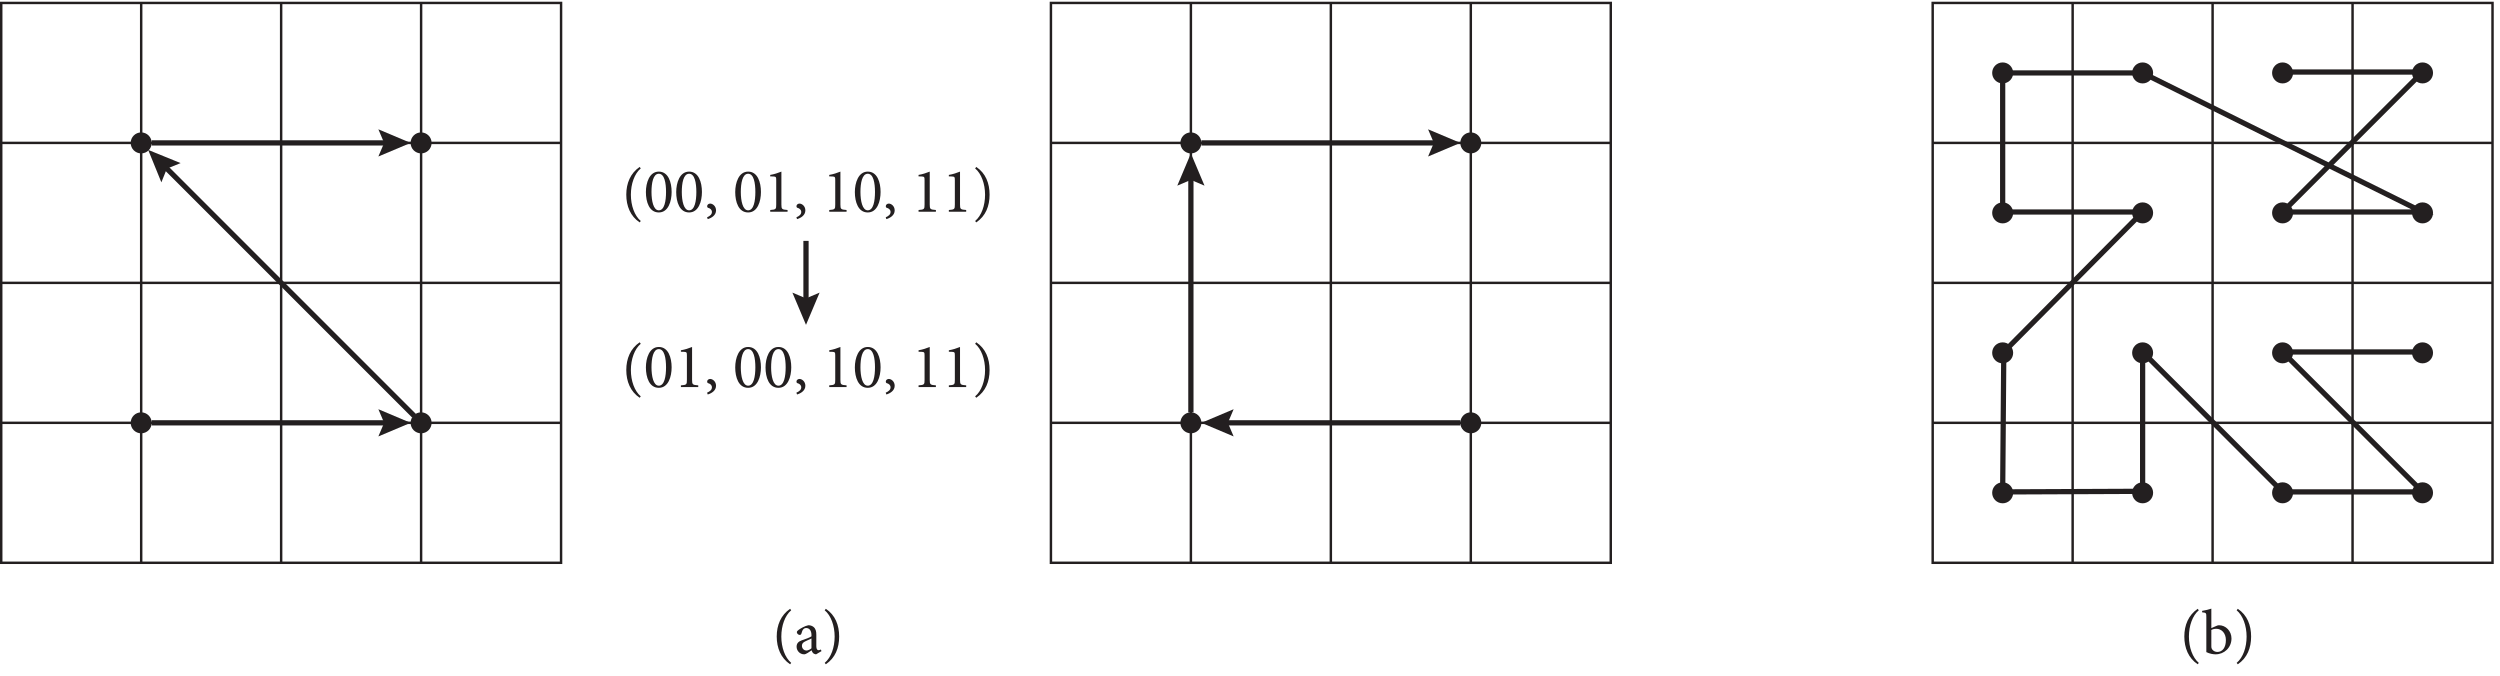 <?xml version="1.0" encoding="UTF-8" standalone="no"?>
<!-- Created with Inkscape (http://www.inkscape.org/) -->

<svg
   version="1.1"
   id="svg1"
   width="475.133"
   height="128.56"
   viewBox="0 0 475.133 128.56"
   sodipodi:docname="pha08f42.eps"
   xmlns:inkscape="http://www.inkscape.org/namespaces/inkscape"
   xmlns:sodipodi="http://sodipodi.sourceforge.net/DTD/sodipodi-0.dtd"
   xmlns="http://www.w3.org/2000/svg"
   xmlns:svg="http://www.w3.org/2000/svg">
  <defs
     id="defs1" />
  <sodipodi:namedview
     id="namedview1"
     pagecolor="#ffffff"
     bordercolor="#000000"
     borderopacity="0.25"
     inkscape:showpageshadow="2"
     inkscape:pageopacity="0.0"
     inkscape:pagecheckerboard="0"
     inkscape:deskcolor="#d1d1d1">
    <inkscape:page
       x="0"
       y="0"
       inkscape:label="1"
       id="page1"
       width="475.133"
       height="128.56"
       margin="0"
       bleed="0" />
  </sodipodi:namedview>
  <g
     id="g1"
     inkscape:groupmode="layer"
     inkscape:label="1">
    <g
       id="group-R5">
      <path
         id="path2"
         d="M 801.746,162.406 H 1.75 V 962.41 h 799.996 z"
         style="fill:none;stroke:#231f20;stroke-width:3.5;stroke-linecap:butt;stroke-linejoin:miter;stroke-miterlimit:10;stroke-dasharray:none;stroke-opacity:1"
         transform="matrix(0.133,0,0,-0.133,0,128.56)" />
      <path
         id="path3"
         d="M 201.746,162.406 V 962.41"
         style="fill:none;stroke:#231f20;stroke-width:3.5;stroke-linecap:butt;stroke-linejoin:miter;stroke-miterlimit:10;stroke-dasharray:none;stroke-opacity:1"
         transform="matrix(0.133,0,0,-0.133,0,128.56)" />
      <path
         id="path4"
         d="M 401.746,162.406 V 962.41"
         style="fill:none;stroke:#231f20;stroke-width:3.5;stroke-linecap:butt;stroke-linejoin:miter;stroke-miterlimit:10;stroke-dasharray:none;stroke-opacity:1"
         transform="matrix(0.133,0,0,-0.133,0,128.56)" />
      <path
         id="path5"
         d="M 601.746,162.406 V 962.41"
         style="fill:none;stroke:#231f20;stroke-width:3.5;stroke-linecap:butt;stroke-linejoin:miter;stroke-miterlimit:10;stroke-dasharray:none;stroke-opacity:1"
         transform="matrix(0.133,0,0,-0.133,0,128.56)" />
      <path
         id="path6"
         d="M 801.746,362.406 H 1.742"
         style="fill:none;stroke:#231f20;stroke-width:3.5;stroke-linecap:butt;stroke-linejoin:miter;stroke-miterlimit:10;stroke-dasharray:none;stroke-opacity:1"
         transform="matrix(0.133,0,0,-0.133,0,128.56)" />
      <path
         id="path7"
         d="M 801.746,562.406 H 1.742"
         style="fill:none;stroke:#231f20;stroke-width:3.5;stroke-linecap:butt;stroke-linejoin:miter;stroke-miterlimit:10;stroke-dasharray:none;stroke-opacity:1"
         transform="matrix(0.133,0,0,-0.133,0,128.56)" />
      <path
         id="path8"
         d="M 801.746,762.406 H 1.742"
         style="fill:none;stroke:#231f20;stroke-width:3.5;stroke-linecap:butt;stroke-linejoin:miter;stroke-miterlimit:10;stroke-dasharray:none;stroke-opacity:1"
         transform="matrix(0.133,0,0,-0.133,0,128.56)" />
      <path
         id="path9"
         d="M 555.406,762.406 H 216.746"
         style="fill:none;stroke:#231f20;stroke-width:7.5;stroke-linecap:butt;stroke-linejoin:miter;stroke-miterlimit:10;stroke-dasharray:none;stroke-opacity:1"
         transform="matrix(0.133,0,0,-0.133,0,128.56)" />
      <path
         id="path10"
         d="m 540.664,781.852 8.258,-19.446 -8.258,-19.441 46.082,19.441 -46.082,19.446"
         style="fill:#231f20;fill-opacity:1;fill-rule:nonzero;stroke:none"
         transform="matrix(0.133,0,0,-0.133,0,128.56)" />
      <path
         id="path11"
         d="M 555.406,362.406 H 216.746"
         style="fill:none;stroke:#231f20;stroke-width:7.5;stroke-linecap:butt;stroke-linejoin:miter;stroke-miterlimit:10;stroke-dasharray:none;stroke-opacity:1"
         transform="matrix(0.133,0,0,-0.133,0,128.56)" />
      <path
         id="path12"
         d="m 540.664,381.852 8.258,-19.446 -8.258,-19.441 46.082,19.441 -46.082,19.446"
         style="fill:#231f20;fill-opacity:1;fill-rule:nonzero;stroke:none"
         transform="matrix(0.133,0,0,-0.133,0,128.56)" />
      <path
         id="path13"
         d="m 216.746,762.406 c 0,-8.281 -6.719,-15 -15,-15 -8.277,0 -15,6.719 -15,15 0,8.282 6.723,15 15,15 8.281,0 15,-6.718 15,-15"
         style="fill:#231f20;fill-opacity:1;fill-rule:nonzero;stroke:none"
         transform="matrix(0.133,0,0,-0.133,0,128.56)" />
      <path
         id="path14"
         d="m 616.746,762.406 c 0,-8.281 -6.719,-15 -15,-15 -8.277,0 -15,6.719 -15,15 0,8.282 6.723,15 15,15 8.281,0 15,-6.718 15,-15"
         style="fill:#231f20;fill-opacity:1;fill-rule:nonzero;stroke:none"
         transform="matrix(0.133,0,0,-0.133,0,128.56)" />
      <path
         id="path15"
         d="m 216.746,362.406 c 0,-8.281 -6.719,-15 -15,-15 -8.277,0 -15,6.719 -15,15 0,8.282 6.723,15 15,15 8.281,0 15,-6.718 15,-15"
         style="fill:#231f20;fill-opacity:1;fill-rule:nonzero;stroke:none"
         transform="matrix(0.133,0,0,-0.133,0,128.56)" />
      <path
         id="path16"
         d="m 616.746,362.406 c 0,-8.281 -6.719,-15 -15,-15 -8.277,0 -15,6.719 -15,15 0,8.282 6.723,15 15,15 8.281,0 15,-6.718 15,-15"
         style="fill:#231f20;fill-opacity:1;fill-rule:nonzero;stroke:none"
         transform="matrix(0.133,0,0,-0.133,0,128.56)" />
      <path
         id="path17"
         d="M 591.746,372.406 233.91,730.242"
         style="fill:none;stroke:#231f20;stroke-width:7.5;stroke-linecap:butt;stroke-linejoin:miter;stroke-miterlimit:10;stroke-dasharray:none;stroke-opacity:1"
         transform="matrix(0.133,0,0,-0.133,0,128.56)" />
      <path
         id="path18"
         d="m 258.082,733.563 -19.586,-7.903 -7.906,-19.586 -18.844,46.332 46.336,-18.843"
         style="fill:#231f20;fill-opacity:1;fill-rule:nonzero;stroke:none"
         transform="matrix(0.133,0,0,-0.133,0,128.56)" />
      <path
         id="path19"
         d="M 2301.74,162.406 H 1501.75 V 962.41 h 799.99 z"
         style="fill:none;stroke:#231f20;stroke-width:3.5;stroke-linecap:butt;stroke-linejoin:miter;stroke-miterlimit:10;stroke-dasharray:none;stroke-opacity:1"
         transform="matrix(0.133,0,0,-0.133,0,128.56)" />
      <path
         id="path20"
         d="M 1701.75,162.406 V 962.41"
         style="fill:none;stroke:#231f20;stroke-width:3.5;stroke-linecap:butt;stroke-linejoin:miter;stroke-miterlimit:10;stroke-dasharray:none;stroke-opacity:1"
         transform="matrix(0.133,0,0,-0.133,0,128.56)" />
      <path
         id="path21"
         d="M 1901.74,162.406 V 962.41"
         style="fill:none;stroke:#231f20;stroke-width:3.5;stroke-linecap:butt;stroke-linejoin:miter;stroke-miterlimit:10;stroke-dasharray:none;stroke-opacity:1"
         transform="matrix(0.133,0,0,-0.133,0,128.56)" />
      <path
         id="path22"
         d="M 2101.74,162.406 V 962.41"
         style="fill:none;stroke:#231f20;stroke-width:3.5;stroke-linecap:butt;stroke-linejoin:miter;stroke-miterlimit:10;stroke-dasharray:none;stroke-opacity:1"
         transform="matrix(0.133,0,0,-0.133,0,128.56)" />
      <path
         id="path23"
         d="m 2301.74,362.406 h -800"
         style="fill:none;stroke:#231f20;stroke-width:3.5;stroke-linecap:butt;stroke-linejoin:miter;stroke-miterlimit:10;stroke-dasharray:none;stroke-opacity:1"
         transform="matrix(0.133,0,0,-0.133,0,128.56)" />
      <path
         id="path24"
         d="m 2301.74,562.406 h -800"
         style="fill:none;stroke:#231f20;stroke-width:3.5;stroke-linecap:butt;stroke-linejoin:miter;stroke-miterlimit:10;stroke-dasharray:none;stroke-opacity:1"
         transform="matrix(0.133,0,0,-0.133,0,128.56)" />
      <path
         id="path25"
         d="m 2301.74,762.406 h -800"
         style="fill:none;stroke:#231f20;stroke-width:3.5;stroke-linecap:butt;stroke-linejoin:miter;stroke-miterlimit:10;stroke-dasharray:none;stroke-opacity:1"
         transform="matrix(0.133,0,0,-0.133,0,128.56)" />
      <path
         id="path26"
         d="M 2055.41,762.406 H 1716.75"
         style="fill:none;stroke:#231f20;stroke-width:7.5;stroke-linecap:butt;stroke-linejoin:miter;stroke-miterlimit:10;stroke-dasharray:none;stroke-opacity:1"
         transform="matrix(0.133,0,0,-0.133,0,128.56)" />
      <path
         id="path27"
         d="m 2040.67,781.852 8.25,-19.446 -8.25,-19.441 46.07,19.441 -46.07,19.446"
         style="fill:#231f20;fill-opacity:1;fill-rule:nonzero;stroke:none"
         transform="matrix(0.133,0,0,-0.133,0,128.56)" />
      <path
         id="path28"
         d="M 2086.74,362.406 H 1748.09"
         style="fill:none;stroke:#231f20;stroke-width:7.5;stroke-linecap:butt;stroke-linejoin:miter;stroke-miterlimit:10;stroke-dasharray:none;stroke-opacity:1"
         transform="matrix(0.133,0,0,-0.133,0,128.56)" />
      <path
         id="path29"
         d="m 1762.83,381.852 -8.25,-19.446 8.25,-19.441 -46.08,19.441 46.08,19.446"
         style="fill:#231f20;fill-opacity:1;fill-rule:nonzero;stroke:none"
         transform="matrix(0.133,0,0,-0.133,0,128.56)" />
      <path
         id="path30"
         d="M 1701.75,716.059 V 377.402"
         style="fill:none;stroke:#231f20;stroke-width:7.5;stroke-linecap:butt;stroke-linejoin:miter;stroke-miterlimit:10;stroke-dasharray:none;stroke-opacity:1"
         transform="matrix(0.133,0,0,-0.133,0,128.56)" />
      <path
         id="path31"
         d="m 1682.31,701.316 19.44,8.258 19.45,-8.258 -19.45,46.086 -19.44,-46.086"
         style="fill:#231f20;fill-opacity:1;fill-rule:nonzero;stroke:none"
         transform="matrix(0.133,0,0,-0.133,0,128.56)" />
      <path
         id="path32"
         d="M 1151.75,622.402 V 533.746"
         style="fill:none;stroke:#231f20;stroke-width:7.5;stroke-linecap:butt;stroke-linejoin:miter;stroke-miterlimit:10;stroke-dasharray:none;stroke-opacity:1"
         transform="matrix(0.133,0,0,-0.133,0,128.56)" />
      <path
         id="path33"
         d="m 1132.3,548.484 19.45,-8.254 19.44,8.254 -19.44,-46.082 -19.45,46.082"
         style="fill:#231f20;fill-opacity:1;fill-rule:nonzero;stroke:none"
         transform="matrix(0.133,0,0,-0.133,0,128.56)" />
      <path
         id="path34"
         d="m 1716.75,762.406 c 0,-8.281 -6.72,-15 -15,-15 -8.28,0 -15,6.719 -15,15 0,8.282 6.72,15 15,15 8.28,0 15,-6.718 15,-15"
         style="fill:#231f20;fill-opacity:1;fill-rule:nonzero;stroke:none"
         transform="matrix(0.133,0,0,-0.133,0,128.56)" />
      <path
         id="path35"
         d="m 2116.74,762.406 c 0,-8.281 -6.72,-15 -15,-15 -8.28,0 -15,6.719 -15,15 0,8.282 6.72,15 15,15 8.28,0 15,-6.718 15,-15"
         style="fill:#231f20;fill-opacity:1;fill-rule:nonzero;stroke:none"
         transform="matrix(0.133,0,0,-0.133,0,128.56)" />
      <path
         id="path36"
         d="m 1716.75,362.406 c 0,-8.281 -6.72,-15 -15,-15 -8.28,0 -15,6.719 -15,15 0,8.282 6.72,15 15,15 8.28,0 15,-6.718 15,-15"
         style="fill:#231f20;fill-opacity:1;fill-rule:nonzero;stroke:none"
         transform="matrix(0.133,0,0,-0.133,0,128.56)" />
      <path
         id="path37"
         d="m 2116.74,362.406 c 0,-8.281 -6.72,-15 -15,-15 -8.28,0 -15,6.719 -15,15 0,8.282 6.72,15 15,15 8.28,0 15,-6.718 15,-15"
         style="fill:#231f20;fill-opacity:1;fill-rule:nonzero;stroke:none"
         transform="matrix(0.133,0,0,-0.133,0,128.56)" />
      <path
         id="path38"
         d="M 3561.74,162.406 H 2761.75 V 962.41 h 799.99 z"
         style="fill:none;stroke:#231f20;stroke-width:3.5;stroke-linecap:butt;stroke-linejoin:miter;stroke-miterlimit:10;stroke-dasharray:none;stroke-opacity:1"
         transform="matrix(0.133,0,0,-0.133,0,128.56)" />
      <path
         id="path39"
         d="M 2961.75,162.406 V 962.41"
         style="fill:none;stroke:#231f20;stroke-width:3.5;stroke-linecap:butt;stroke-linejoin:miter;stroke-miterlimit:10;stroke-dasharray:none;stroke-opacity:1"
         transform="matrix(0.133,0,0,-0.133,0,128.56)" />
      <path
         id="path40"
         d="M 3161.74,162.406 V 962.41"
         style="fill:none;stroke:#231f20;stroke-width:3.5;stroke-linecap:butt;stroke-linejoin:miter;stroke-miterlimit:10;stroke-dasharray:none;stroke-opacity:1"
         transform="matrix(0.133,0,0,-0.133,0,128.56)" />
      <path
         id="path41"
         d="M 3361.74,162.406 V 962.41"
         style="fill:none;stroke:#231f20;stroke-width:3.5;stroke-linecap:butt;stroke-linejoin:miter;stroke-miterlimit:10;stroke-dasharray:none;stroke-opacity:1"
         transform="matrix(0.133,0,0,-0.133,0,128.56)" />
      <path
         id="path42"
         d="m 3561.74,362.406 h -800"
         style="fill:none;stroke:#231f20;stroke-width:3.5;stroke-linecap:butt;stroke-linejoin:miter;stroke-miterlimit:10;stroke-dasharray:none;stroke-opacity:1"
         transform="matrix(0.133,0,0,-0.133,0,128.56)" />
      <path
         id="path43"
         d="m 3561.74,562.406 h -800"
         style="fill:none;stroke:#231f20;stroke-width:3.5;stroke-linecap:butt;stroke-linejoin:miter;stroke-miterlimit:10;stroke-dasharray:none;stroke-opacity:1"
         transform="matrix(0.133,0,0,-0.133,0,128.56)" />
      <path
         id="path44"
         d="m 3561.74,762.406 h -800"
         style="fill:none;stroke:#231f20;stroke-width:3.5;stroke-linecap:butt;stroke-linejoin:miter;stroke-miterlimit:10;stroke-dasharray:none;stroke-opacity:1"
         transform="matrix(0.133,0,0,-0.133,0,128.56)" />
      <path
         id="path45"
         d="m 2876.75,862.406 c 0,-8.281 -6.72,-15 -15,-15 -8.28,0 -15,6.719 -15,15 0,8.282 6.72,15 15,15 8.28,0 15,-6.718 15,-15"
         style="fill:#231f20;fill-opacity:1;fill-rule:nonzero;stroke:none"
         transform="matrix(0.133,0,0,-0.133,0,128.56)" />
      <path
         id="path46"
         d="m 3276.74,862.406 c 0,-8.281 -6.72,-15 -15,-15 -8.28,0 -15,6.719 -15,15 0,8.282 6.72,15 15,15 8.28,0 15,-6.718 15,-15"
         style="fill:#231f20;fill-opacity:1;fill-rule:nonzero;stroke:none"
         transform="matrix(0.133,0,0,-0.133,0,128.56)" />
      <path
         id="path47"
         d="m 2876.75,462.406 c 0,-8.281 -6.72,-15 -15,-15 -8.28,0 -15,6.719 -15,15 0,8.282 6.72,15 15,15 8.28,0 15,-6.718 15,-15"
         style="fill:#231f20;fill-opacity:1;fill-rule:nonzero;stroke:none"
         transform="matrix(0.133,0,0,-0.133,0,128.56)" />
      <path
         id="path48"
         d="m 3276.74,462.406 c 0,-8.281 -6.72,-15 -15,-15 -8.28,0 -15,6.719 -15,15 0,8.282 6.72,15 15,15 8.28,0 15,-6.718 15,-15"
         style="fill:#231f20;fill-opacity:1;fill-rule:nonzero;stroke:none"
         transform="matrix(0.133,0,0,-0.133,0,128.56)" />
      <path
         id="path49"
         d="m 3076.75,862.406 c 0,-8.281 -6.72,-15 -15,-15 -8.28,0 -15,6.719 -15,15 0,8.282 6.72,15 15,15 8.28,0 15,-6.718 15,-15"
         style="fill:#231f20;fill-opacity:1;fill-rule:nonzero;stroke:none"
         transform="matrix(0.133,0,0,-0.133,0,128.56)" />
      <path
         id="path50"
         d="m 3476.74,862.406 c 0,-8.281 -6.72,-15 -15,-15 -8.28,0 -15,6.719 -15,15 0,8.282 6.72,15 15,15 8.28,0 15,-6.718 15,-15"
         style="fill:#231f20;fill-opacity:1;fill-rule:nonzero;stroke:none"
         transform="matrix(0.133,0,0,-0.133,0,128.56)" />
      <path
         id="path51"
         d="m 3076.75,462.406 c 0,-8.281 -6.72,-15 -15,-15 -8.28,0 -15,6.719 -15,15 0,8.282 6.72,15 15,15 8.28,0 15,-6.718 15,-15"
         style="fill:#231f20;fill-opacity:1;fill-rule:nonzero;stroke:none"
         transform="matrix(0.133,0,0,-0.133,0,128.56)" />
      <path
         id="path52"
         d="m 3476.74,462.406 c 0,-8.281 -6.72,-15 -15,-15 -8.28,0 -15,6.719 -15,15 0,8.282 6.72,15 15,15 8.28,0 15,-6.718 15,-15"
         style="fill:#231f20;fill-opacity:1;fill-rule:nonzero;stroke:none"
         transform="matrix(0.133,0,0,-0.133,0,128.56)" />
      <path
         id="path53"
         d="m 2876.75,662.406 c 0,-8.281 -6.72,-15 -15,-15 -8.28,0 -15,6.719 -15,15 0,8.282 6.72,15 15,15 8.28,0 15,-6.718 15,-15"
         style="fill:#231f20;fill-opacity:1;fill-rule:nonzero;stroke:none"
         transform="matrix(0.133,0,0,-0.133,0,128.56)" />
      <path
         id="path54"
         d="m 3276.74,662.406 c 0,-8.281 -6.72,-15 -15,-15 -8.28,0 -15,6.719 -15,15 0,8.282 6.72,15 15,15 8.28,0 15,-6.718 15,-15"
         style="fill:#231f20;fill-opacity:1;fill-rule:nonzero;stroke:none"
         transform="matrix(0.133,0,0,-0.133,0,128.56)" />
      <path
         id="path55"
         d="m 2876.75,262.406 c 0,-8.281 -6.72,-15 -15,-15 -8.28,0 -15,6.719 -15,15 0,8.282 6.72,15 15,15 8.28,0 15,-6.718 15,-15"
         style="fill:#231f20;fill-opacity:1;fill-rule:nonzero;stroke:none"
         transform="matrix(0.133,0,0,-0.133,0,128.56)" />
      <path
         id="path56"
         d="m 3276.74,262.406 c 0,-8.281 -6.72,-15 -15,-15 -8.28,0 -15,6.719 -15,15 0,8.282 6.72,15 15,15 8.28,0 15,-6.718 15,-15"
         style="fill:#231f20;fill-opacity:1;fill-rule:nonzero;stroke:none"
         transform="matrix(0.133,0,0,-0.133,0,128.56)" />
      <path
         id="path57"
         d="m 3076.75,662.406 c 0,-8.281 -6.72,-15 -15,-15 -8.28,0 -15,6.719 -15,15 0,8.282 6.72,15 15,15 8.28,0 15,-6.718 15,-15"
         style="fill:#231f20;fill-opacity:1;fill-rule:nonzero;stroke:none"
         transform="matrix(0.133,0,0,-0.133,0,128.56)" />
      <path
         id="path58"
         d="m 3476.74,662.406 c 0,-8.281 -6.72,-15 -15,-15 -8.28,0 -15,6.719 -15,15 0,8.282 6.72,15 15,15 8.28,0 15,-6.718 15,-15"
         style="fill:#231f20;fill-opacity:1;fill-rule:nonzero;stroke:none"
         transform="matrix(0.133,0,0,-0.133,0,128.56)" />
      <path
         id="path59"
         d="m 3076.75,262.406 c 0,-8.281 -6.72,-15 -15,-15 -8.28,0 -15,6.719 -15,15 0,8.282 6.72,15 15,15 8.28,0 15,-6.718 15,-15"
         style="fill:#231f20;fill-opacity:1;fill-rule:nonzero;stroke:none"
         transform="matrix(0.133,0,0,-0.133,0,128.56)" />
      <path
         id="path60"
         d="m 3476.74,262.406 c 0,-8.281 -6.72,-15 -15,-15 -8.28,0 -15,6.719 -15,15 0,8.282 6.72,15 15,15 8.28,0 15,-6.718 15,-15"
         style="fill:#231f20;fill-opacity:1;fill-rule:nonzero;stroke:none"
         transform="matrix(0.133,0,0,-0.133,0,128.56)" />
      <path
         id="path61"
         d="m 2.694,1.323 c -0.891,-0.762 -1.406,-2.203 -1.406,-3.75 0,-1.547 0.516,-3 1.406,-3.75 L 2.542,-6.388 c -1.324,0.902 -1.91,2.332 -1.91,3.949 0,1.629 0.586,3.082 1.91,3.961 z m 2.575,-7.043 c -1.348,0 -1.84,1.605 -1.84,2.918 0,1.418 0.48,2.906 1.84,2.906 1.359,0 1.828,-1.594 1.828,-2.918 0,-1.383 -0.469,-2.906 -1.828,-2.906 z m 0,0.305 c 0.809,0 1.031,1.324 1.031,2.602 0,1.266 -0.223,2.613 -1.031,2.613 -0.773,0 -1.043,-1.359 -1.043,-2.613 0,-1.254 0.223,-2.602 1.043,-2.602 z m 4.321,-0.305 c -1.348,0 -1.84,1.605 -1.84,2.918 0,1.418 0.48,2.906 1.84,2.906 1.359,0 1.828,-1.594 1.828,-2.918 0,-1.383 -0.469,-2.906 -1.828,-2.906 z m 0,0.305 c 0.809,0 1.031,1.324 1.031,2.602 0,1.266 -0.223,2.613 -1.031,2.613 -0.773,0 -1.043,-1.359 -1.043,-2.613 0,-1.254 0.223,-2.602 1.043,-2.602 z m 3.006,4.254 c -0.211,0 -0.434,0.141 -0.434,0.363 0,0.152 0.07,0.223 0.117,0.234 0.305,0.07 0.562,0.27 0.562,0.598 0,0.34 -0.258,0.574 -0.691,0.762 l 0.094,0.258 c 0.551,-0.164 1.184,-0.551 1.184,-1.242 0,-0.633 -0.504,-0.973 -0.832,-0.973 z m 5.408,-4.559 c -1.348,0 -1.84,1.605 -1.84,2.918 0,1.418 0.48,2.906 1.84,2.906 1.359,0 1.828,-1.594 1.828,-2.918 0,-1.383 -0.469,-2.906 -1.828,-2.906 z m 0,0.305 c 0.809,0 1.031,1.324 1.031,2.602 0,1.266 -0.223,2.613 -1.031,2.613 -0.773,0 -1.043,-1.359 -1.043,-2.613 0,-1.254 0.223,-2.602 1.043,-2.602 z m 5.622,5.414 v -0.246 c -0.82,-0.059 -0.879,-0.129 -0.879,-0.785 v -4.688 c -0.492,0.199 -1.02,0.375 -1.594,0.469 v 0.211 l 0.434,0.012 c 0.387,0.023 0.422,0.07 0.422,0.539 v 3.457 c 0,0.656 -0.035,0.727 -0.855,0.785 v 0.246 z m 1.705,-1.16 c -0.211,0 -0.434,0.141 -0.434,0.363 0,0.152 0.07,0.223 0.117,0.234 0.305,0.07 0.562,0.27 0.562,0.598 0,0.34 -0.258,0.574 -0.691,0.762 l 0.094,0.258 c 0.551,-0.164 1.184,-0.551 1.184,-1.242 0,-0.633 -0.504,-0.973 -0.832,-0.973 z m 6.709,1.16 v -0.246 c -0.82,-0.059 -0.879,-0.129 -0.879,-0.785 v -4.688 c -0.492,0.199 -1.02,0.375 -1.594,0.469 v 0.211 l 0.434,0.012 c 0.387,0.023 0.422,0.07 0.422,0.539 v 3.457 c 0,0.656 -0.035,0.727 -0.855,0.785 v 0.246 z m 3.021,-5.719 c -1.348,0 -1.84,1.605 -1.84,2.918 0,1.418 0.48,2.906 1.84,2.906 1.359,0 1.828,-1.594 1.828,-2.918 0,-1.383 -0.469,-2.906 -1.828,-2.906 z m 0,0.305 c 0.809,0 1.031,1.324 1.031,2.602 0,1.266 -0.223,2.613 -1.031,2.613 -0.773,0 -1.043,-1.359 -1.043,-2.613 0,-1.254 0.223,-2.602 1.043,-2.602 z m 3.006,4.254 c -0.211,0 -0.434,0.141 -0.434,0.363 0,0.152 0.07,0.223 0.117,0.234 0.305,0.07 0.562,0.27 0.562,0.598 0,0.34 -0.258,0.574 -0.691,0.762 l 0.094,0.258 c 0.551,-0.164 1.184,-0.551 1.184,-1.242 0,-0.633 -0.504,-0.973 -0.832,-0.973 z m 6.709,1.16 v -0.246 c -0.82,-0.059 -0.879,-0.129 -0.879,-0.785 v -4.688 c -0.492,0.199 -1.02,0.375 -1.594,0.469 v 0.211 l 0.434,0.012 c 0.387,0.023 0.422,0.07 0.422,0.539 v 3.457 c 0,0.656 -0.035,0.727 -0.855,0.785 v 0.246 z m 4.318,0 v -0.246 c -0.82,-0.059 -0.879,-0.129 -0.879,-0.785 v -4.688 c -0.492,0.199 -1.02,0.375 -1.594,0.469 v 0.211 l 0.434,0.012 c 0.387,0.023 0.422,0.07 0.422,0.539 v 3.457 c 0,0.656 -0.035,0.727 -0.855,0.785 v 0.246 z m 1.274,-6.176 c 0.891,0.738 1.418,2.203 1.418,3.75 0,1.547 -0.504,2.988 -1.418,3.75 l 0.164,0.199 c 1.348,-0.914 1.898,-2.332 1.898,-3.949 0,-1.629 -0.551,-3.059 -1.898,-3.961 z M 24.143,64.323 c -0.891,-0.762 -1.406,-2.203 -1.406,-3.75 0,-1.547 0.516,-3 1.406,-3.75 l -0.152,-0.211 c -1.324,0.902 -1.91,2.332 -1.91,3.949 0,1.629 0.586,3.082 1.91,3.961 z m 4.321,-1.676 -0.094,-0.234 c -0.094,0.059 -0.223,0.105 -0.328,0.105 -0.152,0 -0.316,-0.141 -0.316,-0.551 v -1.664 c 0,-0.469 -0.082,-0.844 -0.398,-1.102 -0.199,-0.164 -0.469,-0.246 -0.738,-0.246 -0.516,0.105 -1.102,0.457 -1.348,0.633 -0.176,0.129 -0.293,0.223 -0.293,0.363 0,0.199 0.234,0.387 0.398,0.387 0.129,0 0.223,-0.07 0.258,-0.211 0.07,-0.281 0.152,-0.48 0.27,-0.598 0.094,-0.105 0.223,-0.176 0.41,-0.176 0.445,0 0.75,0.363 0.75,1.02 v 0.164 c -0.199,0.152 -0.855,0.398 -1.395,0.574 -0.492,0.176 -0.727,0.457 -0.727,0.902 0,0.562 0.445,1.09 1.078,1.09 0.27,0 0.703,-0.328 1.066,-0.574 0.047,0.152 0.094,0.281 0.211,0.41 0.105,0.082 0.293,0.164 0.422,0.164 z m -1.43,-0.41 c -0.164,0.164 -0.48,0.316 -0.715,0.328 -0.281,0 -0.645,-0.223 -0.645,-0.691 0,-0.328 0.199,-0.492 0.551,-0.656 0.188,-0.094 0.621,-0.281 0.809,-0.375 z M 28.921,56.823 c 0.891,0.738 1.418,2.203 1.418,3.75 0,1.547 -0.504,2.988 -1.418,3.75 l 0.164,0.199 c 1.348,-0.914 1.898,-2.332 1.898,-3.949 0,-1.629 -0.551,-3.059 -1.898,-3.961 z m 195.911,7.5 c -0.891,-0.762 -1.406,-2.203 -1.406,-3.75 0,-1.547 0.516,-3 1.406,-3.75 l -0.152,-0.211 c -1.324,0.902 -1.91,2.332 -1.91,3.949 0,1.629 0.586,3.082 1.91,3.961 z m 1.79,-4.957 v -2.777 c -0.34,0.117 -0.891,0.258 -1.312,0.316 v 0.211 c 0.586,0.047 0.598,0.105 0.598,0.668 v 5.004 c 0.492,0.234 0.949,0.316 1.324,0.316 1.207,0 2.262,-0.938 2.262,-2.262 0,-1.055 -0.809,-1.887 -1.781,-1.887 -0.094,0 -0.223,0.023 -0.363,0.094 z m 0,0.27 c 0.164,-0.105 0.445,-0.176 0.703,-0.176 0.738,0 1.371,0.598 1.371,1.617 0,1.055 -0.48,1.688 -1.219,1.688 -0.48,-0.012 -0.75,-0.328 -0.809,-0.504 -0.035,-0.082 -0.047,-0.176 -0.047,-0.305 z m 3.609,-2.812 c 0.891,0.738 1.418,2.203 1.418,3.75 0,1.547 -0.504,2.988 -1.418,3.75 l 0.164,0.199 c 1.348,-0.914 1.898,-2.332 1.898,-3.949 0,-1.629 -0.551,-3.059 -1.898,-3.961 z M 2.694,26.325 c -0.891,-0.762 -1.406,-2.203 -1.406,-3.75 0,-1.547 0.516,-3 1.406,-3.75 L 2.542,18.614 c -1.324,0.902 -1.91,2.332 -1.91,3.949 0,1.629 0.586,3.082 1.91,3.961 z m 2.575,-7.043 c -1.348,0 -1.84,1.605 -1.84,2.918 0,1.418 0.48,2.906 1.84,2.906 1.359,0 1.828,-1.594 1.828,-2.918 0,-1.383 -0.469,-2.906 -1.828,-2.906 z m 0,0.305 c 0.809,0 1.031,1.324 1.031,2.602 0,1.266 -0.223,2.613 -1.031,2.613 -0.773,0 -1.043,-1.359 -1.043,-2.613 0,-1.254 0.223,-2.602 1.043,-2.602 z m 5.622,5.414 V 24.755 c -0.82,-0.059 -0.879,-0.129 -0.879,-0.785 v -4.688 c -0.492,0.199 -1.02,0.375 -1.594,0.469 v 0.211 l 0.434,0.012 c 0.387,0.023 0.422,0.07 0.422,0.539 v 3.457 c 0,0.656 -0.035,0.727 -0.855,0.785 v 0.246 z m 1.705,-1.16 c -0.211,0 -0.434,0.141 -0.434,0.363 0,0.152 0.07,0.223 0.117,0.234 0.305,0.07 0.562,0.27 0.562,0.598 0,0.34 -0.258,0.574 -0.691,0.762 l 0.094,0.258 c 0.551,-0.164 1.184,-0.551 1.184,-1.242 0,-0.633 -0.504,-0.973 -0.832,-0.973 z m 5.408,-4.559 c -1.348,0 -1.84,1.605 -1.84,2.918 0,1.418 0.48,2.906 1.84,2.906 1.359,0 1.828,-1.594 1.828,-2.918 0,-1.383 -0.469,-2.906 -1.828,-2.906 z m 0,0.305 c 0.809,0 1.031,1.324 1.031,2.602 0,1.266 -0.223,2.613 -1.031,2.613 -0.773,0 -1.043,-1.359 -1.043,-2.613 0,-1.254 0.223,-2.602 1.043,-2.602 z m 4.321,-0.305 c -1.348,0 -1.84,1.605 -1.84,2.918 0,1.418 0.48,2.906 1.84,2.906 1.359,0 1.828,-1.594 1.828,-2.918 0,-1.383 -0.469,-2.906 -1.828,-2.906 z m 0,0.305 c 0.809,0 1.031,1.324 1.031,2.602 0,1.266 -0.223,2.613 -1.031,2.613 -0.773,0 -1.043,-1.359 -1.043,-2.613 0,-1.254 0.223,-2.602 1.043,-2.602 z m 3.006,4.254 c -0.211,0 -0.434,0.141 -0.434,0.363 0,0.152 0.07,0.223 0.117,0.234 0.305,0.07 0.562,0.27 0.562,0.598 0,0.34 -0.258,0.574 -0.691,0.762 l 0.094,0.258 c 0.551,-0.164 1.184,-0.551 1.184,-1.242 0,-0.633 -0.504,-0.973 -0.832,-0.973 z m 6.709,1.16 V 24.755 c -0.82,-0.059 -0.879,-0.129 -0.879,-0.785 v -4.688 c -0.492,0.199 -1.02,0.375 -1.594,0.469 v 0.211 l 0.434,0.012 c 0.387,0.023 0.422,0.07 0.422,0.539 v 3.457 c 0,0.656 -0.035,0.727 -0.855,0.785 v 0.246 z m 3.021,-5.719 c -1.348,0 -1.84,1.605 -1.84,2.918 0,1.418 0.48,2.906 1.84,2.906 1.359,0 1.828,-1.594 1.828,-2.918 0,-1.383 -0.469,-2.906 -1.828,-2.906 z m 0,0.305 c 0.809,0 1.031,1.324 1.031,2.602 0,1.266 -0.223,2.613 -1.031,2.613 -0.773,0 -1.043,-1.359 -1.043,-2.613 0,-1.254 0.223,-2.602 1.043,-2.602 z m 3.006,4.254 c -0.211,0 -0.434,0.141 -0.434,0.363 0,0.152 0.07,0.223 0.117,0.234 0.305,0.07 0.562,0.27 0.562,0.598 0,0.34 -0.258,0.574 -0.691,0.762 l 0.094,0.258 c 0.551,-0.164 1.184,-0.551 1.184,-1.242 0,-0.633 -0.504,-0.973 -0.832,-0.973 z m 6.709,1.16 V 24.755 c -0.82,-0.059 -0.879,-0.129 -0.879,-0.785 v -4.688 c -0.492,0.199 -1.02,0.375 -1.594,0.469 v 0.211 l 0.434,0.012 c 0.387,0.023 0.422,0.07 0.422,0.539 v 3.457 c 0,0.656 -0.035,0.727 -0.855,0.785 v 0.246 z m 4.318,0 V 24.755 c -0.82,-0.059 -0.879,-0.129 -0.879,-0.785 v -4.688 c -0.492,0.199 -1.02,0.375 -1.594,0.469 v 0.211 l 0.434,0.012 c 0.387,0.023 0.422,0.07 0.422,0.539 v 3.457 c 0,0.656 -0.035,0.727 -0.855,0.785 v 0.246 z m 1.274,-6.176 c 0.891,0.738 1.418,2.203 1.418,3.75 0,1.547 -0.504,2.988 -1.418,3.75 l 0.164,0.199 c 1.348,-0.914 1.898,-2.332 1.898,-3.949 0,-1.629 -0.551,-3.059 -1.898,-3.961 z m 0,0"
         style="fill:#231f20;fill-opacity:1;fill-rule:nonzero;stroke:none"
         aria-label="(00, 01, 10, 11)&#10;(a)(b)&#10;(01, 00, 10, 11)"
         transform="matrix(1.333,0,0,1.333,118.185,40.24)" />
      <path
         id="path62"
         d="m 3461.75,463.68 h -200 l 200,-199.989 h -200 l -200,199.989 V 264.551 l -200,-0.86 1.6,199.989 198.4,200 h -200 v 198.726 h 200 l 400,-198.726 h -200 l 200,200 h -200"
         style="fill:none;stroke:#231f20;stroke-width:7.5;stroke-linecap:butt;stroke-linejoin:miter;stroke-miterlimit:10;stroke-dasharray:none;stroke-opacity:1"
         transform="matrix(0.133,0,0,-0.133,0,128.56)" />
    </g>
  </g>
</svg>
